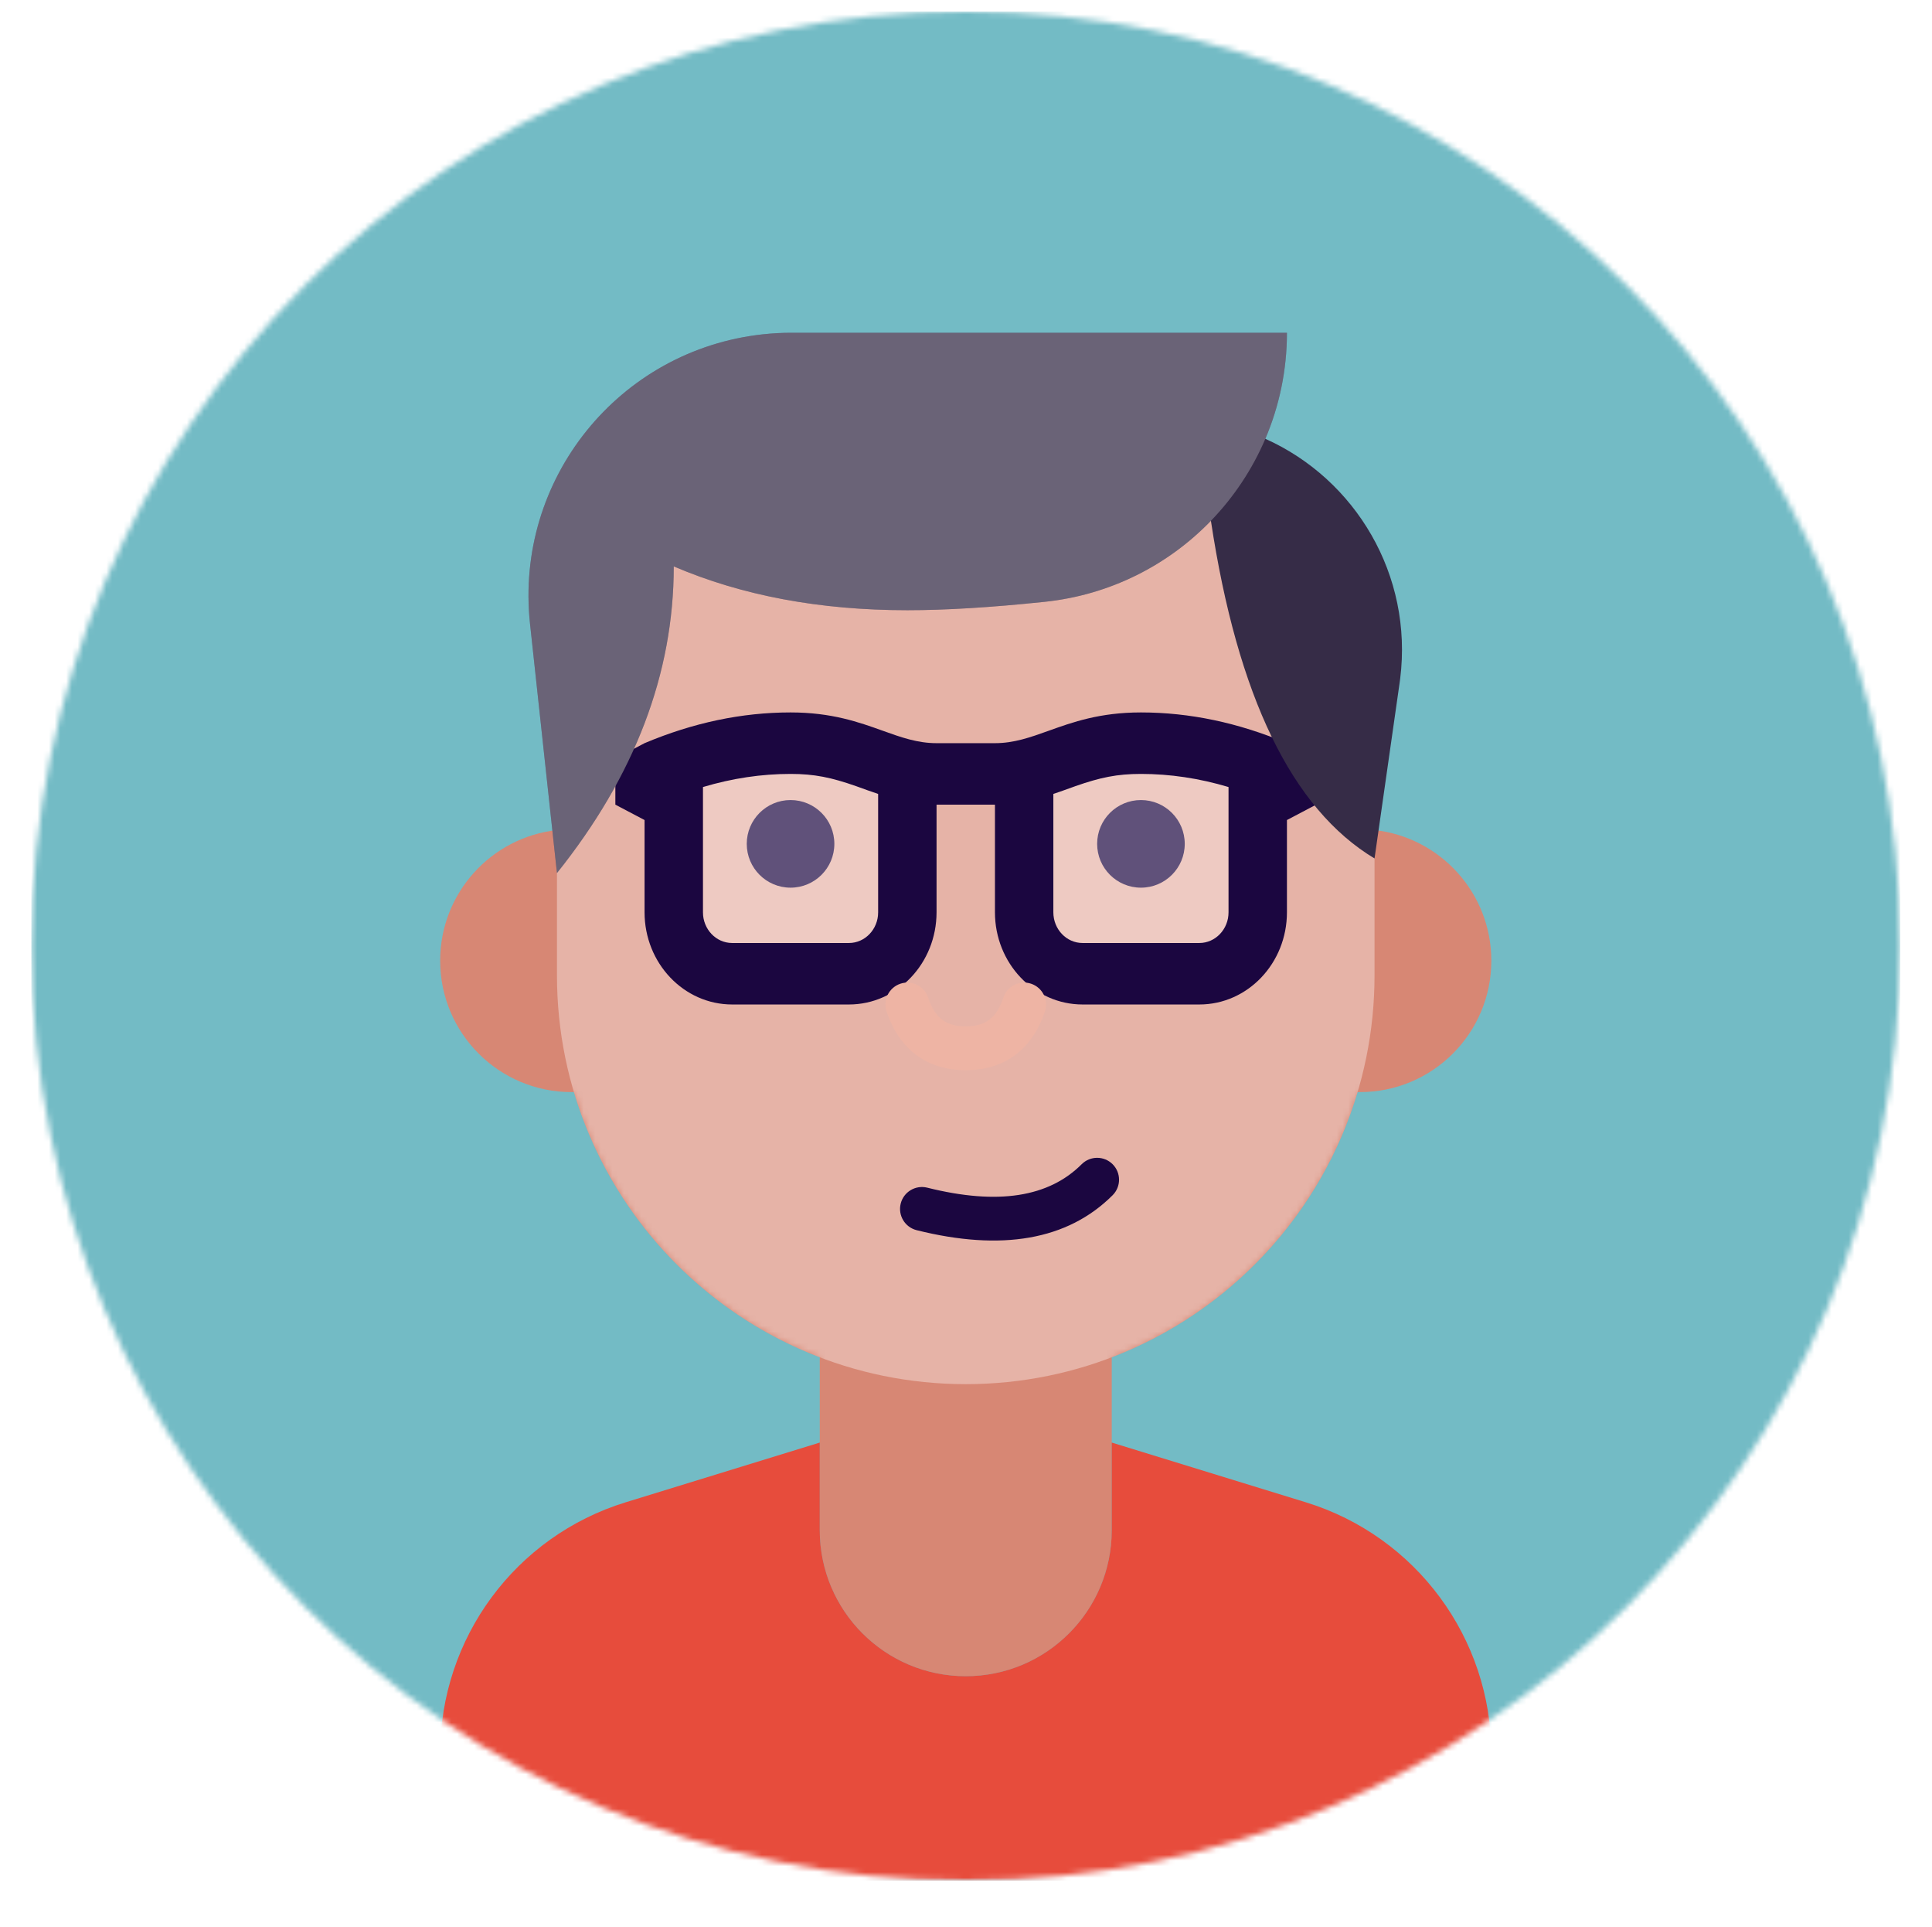 <svg width="336" height="335" viewBox="0 0 336 335" fill="none" xmlns="http://www.w3.org/2000/svg">
<g filter="url(#filter0_d)">
<circle cx="167.956" cy="164.5" r="162.5" fill="white"/>
</g>
<mask id="mask0" mask-type="alpha" maskUnits="userSpaceOnUse" x="5" y="2" width="326" height="325">
<circle cx="167.956" cy="164.5" r="162.5" fill="white"/>
</mask>
<g mask="url(#mask0)">
<rect x="5.456" y="2" width="325" height="325" fill="#73BBC5"/>
<mask id="mask1" mask-type="alpha" maskUnits="userSpaceOnUse" x="5" y="2" width="326" height="325">
<rect x="5.456" y="2" width="325" height="325" fill="white"/>
</mask>
<g mask="url(#mask1)">
<path d="M193.347 236.004V266.062C193.347 280.085 181.979 291.453 167.956 291.453C153.934 291.453 142.566 280.085 142.566 266.062V236.004C122.062 228.161 106.117 211.098 99.806 189.887C99.671 189.889 99.537 189.891 99.402 189.891C86.781 189.891 76.55 179.66 76.55 167.039C76.55 155.277 85.437 145.59 96.863 144.327V139.109C96.863 99.845 128.692 68.016 167.956 68.016C207.22 68.016 239.05 99.845 239.05 139.109V144.327C250.476 145.59 259.363 155.277 259.363 167.039C259.363 179.66 249.132 189.891 236.511 189.891C236.376 189.891 236.242 189.889 236.107 189.887C229.796 211.098 213.851 228.161 193.347 236.004Z" fill="#D78774"/>
<mask id="mask2" mask-type="alpha" maskUnits="userSpaceOnUse" x="76" y="68" width="184" height="224">
<path d="M193.347 236.004V266.062C193.347 280.085 181.979 291.453 167.956 291.453C153.934 291.453 142.566 280.085 142.566 266.062V236.004C122.062 228.161 106.117 211.098 99.806 189.887C99.671 189.889 99.537 189.891 99.402 189.891C86.781 189.891 76.55 179.66 76.55 167.039C76.55 155.277 85.437 145.59 96.863 144.327V139.109C96.863 99.845 128.692 68.016 167.956 68.016C207.22 68.016 239.05 99.845 239.05 139.109V144.327C250.476 145.59 259.363 155.277 259.363 167.039C259.363 179.66 249.132 189.891 236.511 189.891C236.376 189.891 236.242 189.889 236.107 189.887C229.796 211.098 213.851 228.161 193.347 236.004Z" fill="white"/>
</mask>
<g mask="url(#mask2)">
<g style="mix-blend-mode:overlay" opacity="0.364">
<path d="M167.956 68.016C207.22 68.016 239.05 99.845 239.05 139.109V169.578C239.05 208.842 207.22 240.672 167.956 240.672C128.692 240.672 96.863 208.842 96.863 169.578V139.109C96.863 99.845 128.692 68.016 167.956 68.016Z" fill="white"/>
</g>
</g>
<path fill-rule="evenodd" clip-rule="evenodd" d="M137.488 154.344C141.695 154.344 145.105 150.933 145.105 146.727C145.105 142.52 141.695 139.109 137.488 139.109C133.281 139.109 129.87 142.52 129.87 146.727C129.87 150.933 133.281 154.344 137.488 154.344ZM198.425 154.344C202.632 154.344 206.042 150.933 206.042 146.727C206.042 142.52 202.632 139.109 198.425 139.109C194.218 139.109 190.808 142.52 190.808 146.727C190.808 150.933 194.218 154.344 198.425 154.344Z" fill="#1B0640"/>
<path opacity="0.303" fill-rule="evenodd" clip-rule="evenodd" d="M152.722 134.031H122.253V164.5H152.722V134.031ZM213.66 134.031H183.191V164.5H213.66V134.031Z" fill="white"/>
<path fill-rule="evenodd" clip-rule="evenodd" d="M162.878 129.22H173.035C176.359 129.22 179.2 128.202 182.402 127.054C186.536 125.572 191.271 123.875 198.425 123.875C206.889 123.875 215.352 125.657 223.816 129.22L228.894 131.893V139.911L223.816 142.584V158.62C223.816 167.477 216.995 174.656 208.581 174.656H188.269C179.855 174.656 173.035 167.477 173.035 158.62V139.911H162.878V158.62C162.878 167.477 156.058 174.656 147.644 174.656H127.331C118.918 174.656 112.097 167.477 112.097 158.62V142.584L107.019 139.911V131.893L112.097 129.22C120.561 125.657 129.024 123.875 137.488 123.875C144.642 123.875 149.377 125.572 153.51 127.054C156.712 128.202 159.553 129.22 162.878 129.22ZM148.876 136.69C144.59 135.186 141.643 134.566 137.488 134.566C132.437 134.566 127.366 135.322 122.253 136.848V158.62C122.253 161.572 124.527 163.965 127.331 163.965H147.644C150.448 163.965 152.722 161.572 152.722 158.62V138.047C151.663 137.693 150.453 137.261 148.876 136.69ZM183.191 138.047C184.25 137.693 185.46 137.261 187.037 136.69C191.323 135.186 194.27 134.566 198.425 134.566C203.476 134.566 208.547 135.322 213.66 136.848V158.62C213.66 161.572 211.386 163.965 208.581 163.965H188.269C185.464 163.965 183.191 161.572 183.191 158.62V138.047Z" fill="#1B0640"/>
<path d="M220.06 76.297C235.775 83.339 245.757 100.025 243.51 118.002C243.481 118.236 243.45 118.469 243.416 118.702L239.05 149.266C224.695 140.653 215.21 121.083 210.594 90.557C203.15 98.259 193.07 103.448 181.688 104.643C172.429 105.615 164.466 106.102 157.8 106.102C142.566 106.102 129.024 103.562 117.175 98.484C117.175 117.104 110.404 134.878 96.863 151.805L92.178 108.475C89.465 83.38 107.61 60.837 132.704 58.124C134.336 57.948 135.976 57.859 137.617 57.859L223.816 57.859C223.816 64.382 222.482 70.619 220.06 76.297Z" fill="#362C47"/>
<g style="mix-blend-mode:overlay" opacity="0.259">
<path fill-rule="evenodd" clip-rule="evenodd" d="M220.06 76.297C222.482 70.619 223.816 64.382 223.816 57.859H137.617C135.976 57.859 134.336 57.948 132.704 58.124C107.61 60.837 89.465 83.38 92.178 108.475L96.863 151.805C110.404 134.878 117.175 117.104 117.175 98.484C129.024 103.562 142.566 106.102 157.8 106.102C164.466 106.102 172.429 105.615 181.688 104.643C193.07 103.448 203.15 98.259 210.594 90.557C214.568 86.445 217.791 81.616 220.06 76.297Z" fill="white"/>
</g>
<path d="M142.566 250.828V266.062C142.566 280.085 153.934 291.453 167.956 291.453C181.979 291.453 193.347 280.085 193.347 266.062V250.828L227.1 261.214C246.277 267.114 259.363 284.832 259.363 304.896V327H76.55L76.55 304.896C76.55 284.832 89.636 267.114 108.813 261.214L142.566 250.828Z" fill="#E74C3C"/>
<path d="M159.415 213.898C157.375 213.388 156.134 211.32 156.644 209.279C157.154 207.239 159.222 205.998 161.263 206.508C173.62 209.598 182.415 208.132 188.115 202.432C189.602 200.945 192.014 200.945 193.501 202.432C194.988 203.919 194.988 206.331 193.501 207.818C185.659 215.66 174.141 217.579 159.415 213.898Z" fill="#1B0640"/>
<path d="M154.187 175.861C153.522 173.865 154.6 171.708 156.596 171.043C158.591 170.378 160.748 171.456 161.413 173.452C162.597 177.002 164.548 178.465 167.957 178.465C171.365 178.465 173.316 177.002 174.5 173.452C175.165 171.456 177.322 170.378 179.317 171.043C181.313 171.708 182.391 173.865 181.726 175.861C179.524 182.467 174.704 186.082 167.957 186.082C161.209 186.082 156.389 182.467 154.187 175.861Z" fill="#EEB4A4"/>
</g>
</g>
<defs>
<filter id="filter0_d" x="0.456" y="0" width="335" height="335" filterUnits="userSpaceOnUse" color-interpolation-filters="sRGB">
<feFlood flood-opacity="0" result="BackgroundImageFix"/>
<feColorMatrix in="SourceAlpha" type="matrix" values="0 0 0 0 0 0 0 0 0 0 0 0 0 0 0 0 0 0 127 0"/>
<feOffset dy="3"/>
<feGaussianBlur stdDeviation="2.5"/>
<feColorMatrix type="matrix" values="0 0 0 0 0.094 0 0 0 0 0.112 0 0 0 0 0.235 0 0 0 0.078 0"/>
<feBlend mode="normal" in2="BackgroundImageFix" result="effect1_dropShadow"/>
<feBlend mode="normal" in="SourceGraphic" in2="effect1_dropShadow" result="shape"/>
</filter>
</defs>
</svg>
